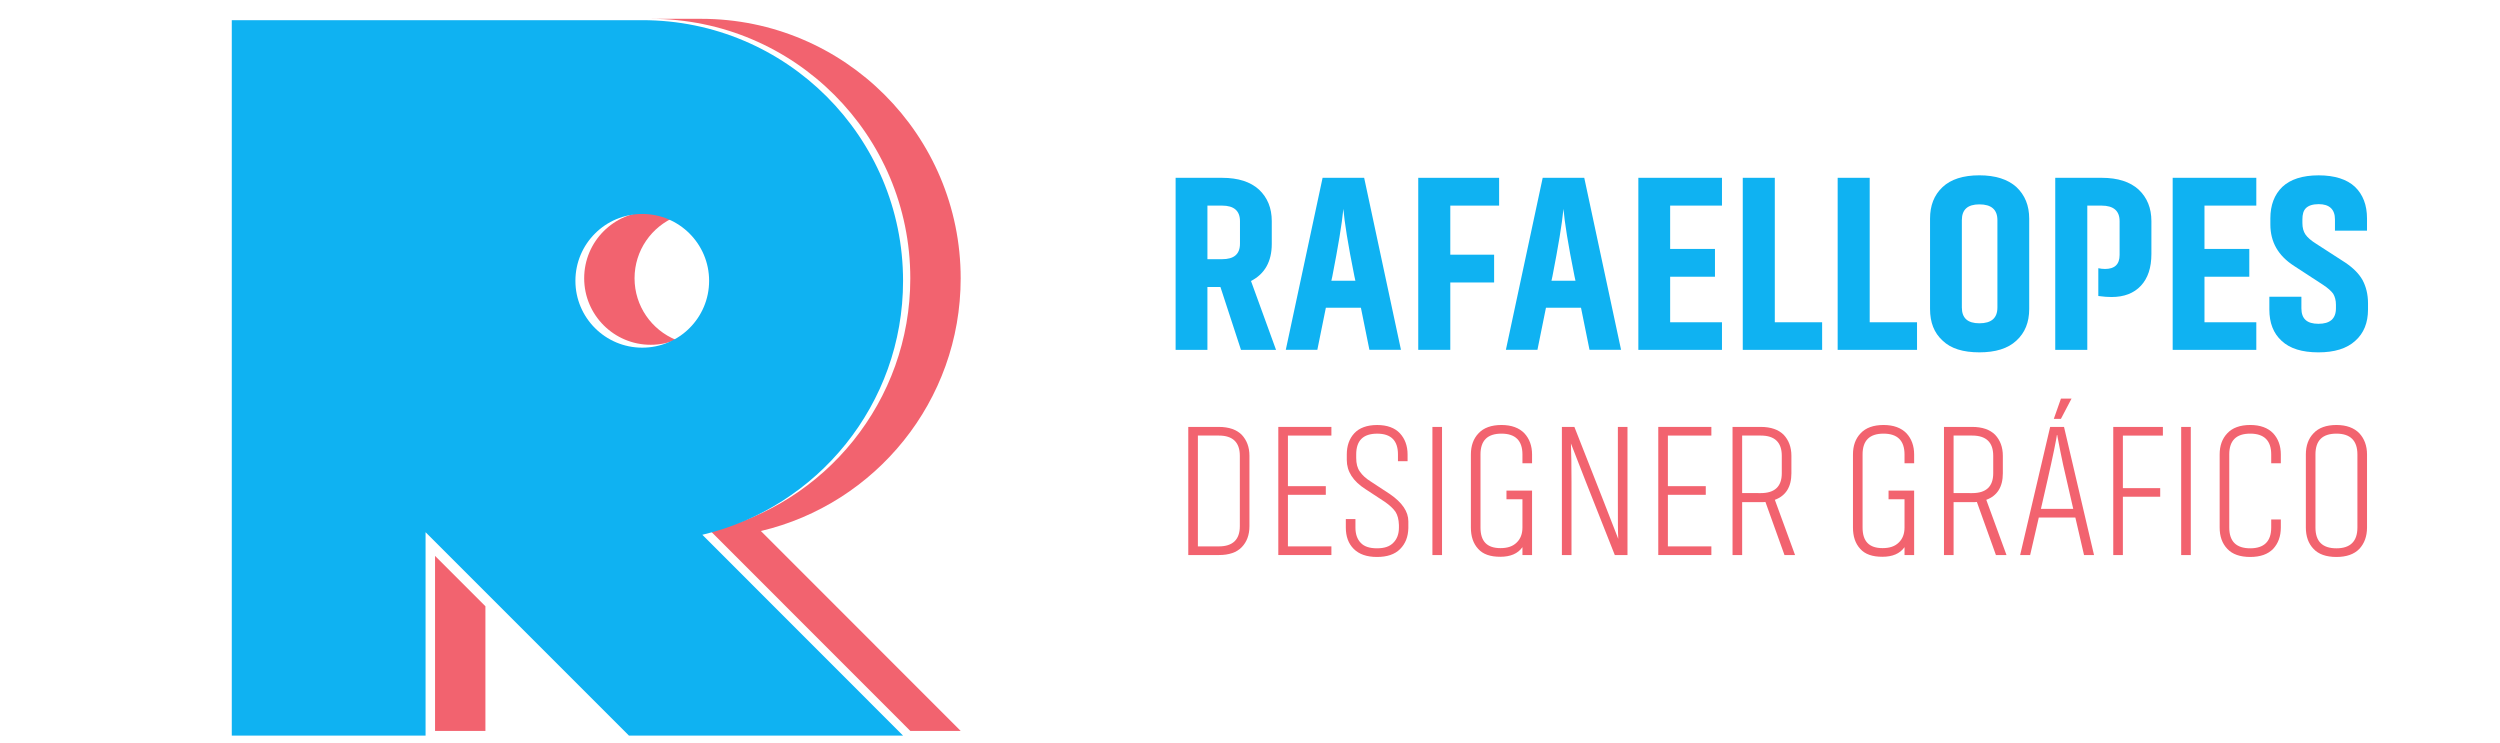 <?xml version="1.0" encoding="UTF-8" standalone="no"?>
<svg
   width="221"
   height="65.64"
   viewBox="0 0 221 65.64"
   version="1.1"
   id="svg18"
   sodipodi:docname="logoRafaellopes.svg"
   inkscape:version="1.1 (c68e22c387, 2021-05-23)"
   xmlns:inkscape="http://www.inkscape.org/namespaces/inkscape"
   xmlns:sodipodi="http://sodipodi.sourceforge.net/DTD/sodipodi-0.dtd"
   xmlns="http://www.w3.org/2000/svg"
   xmlns:svg="http://www.w3.org/2000/svg">
  <defs
     id="defs22" />
  <sodipodi:namedview
     id="namedview20"
     pagecolor="#ffffff"
     bordercolor="#666666"
     borderopacity="1.0"
     inkscape:pageshadow="2"
     inkscape:pageopacity="0.0"
     inkscape:pagecheckerboard="0"
     showgrid="false"
     inkscape:zoom="5.8642534"
     inkscape:cx="122.60725"
     inkscape:cy="32.484954"
     inkscape:window-width="2560"
     inkscape:window-height="1013"
     inkscape:window-x="1911"
     inkscape:window-y="-9"
     inkscape:window-maximized="1"
     inkscape:current-layer="svg18" />
  <g
     id="g3682"
     transform="matrix(1.515,0,0,1.515,-54.654,-53.397)"
     style="stroke-width:0.66">
    <g
       transform="matrix(0.089,0,0,0.089,-17.402,16.676)"
       id="g60"
       style="clip-rule:evenodd;fill-rule:evenodd;stroke-width:0.66;stroke-linejoin:round;stroke-miterlimit:2">
      <path
         d="m 1060.53,220.986 c 93.98,0 170.17,76.179 170.17,170.157 0,80.509 -55.92,147.944 -131,165.644 l 131.01,131.072 h -33.02 l -131,-131.072 c 75.08,-17.7 130.98,-85.135 130.98,-165.644 0,-93.978 -76.17,-170.157 -170.18,-170.157 z m -141.415,385.14 v 81.733 H 886.092 V 573.099 Z M 1044.01,431.461 c -5.1,2.084 -10.67,3.233 -16.52,3.233 -24.09,0 -43.623,-19.53 -43.623,-43.612 0,-24.12 19.533,-43.638 43.623,-43.638 5.85,0 11.42,1.148 16.52,3.232 -15.91,6.505 -27.12,22.135 -27.12,40.406 0,18.242 11.21,33.872 27.12,40.379 z"
         style="fill:#f2636f;fill-rule:nonzero;stroke-width:0.66"
         id="path58" />
    </g>
    <g
       transform="matrix(1.106,0,0,1.106,73.551,59.06)"
       id="g64"
       style="clip-rule:evenodd;fill-rule:evenodd;stroke-width:0.66;stroke-linejoin:round;stroke-miterlimit:2">
      <path
         d="m 0,-3.19 c -1.948,0 -3.527,-1.579 -3.527,-3.526 0,-1.95 1.579,-3.528 3.527,-3.528 1.949,0 3.527,1.578 3.527,3.528 0,1.947 -1.578,3.526 -3.527,3.526 M 3.169,6.681 C 9.239,5.25 13.759,-0.202 13.759,-6.711 13.759,-14.309 7.6,-20.468 0,-20.468 h -21.656 v 37.746 h 10.224 V 6.546 L -0.701,17.278 H 13.76 Z"
         style="fill:#0fb2f2;fill-rule:nonzero;stroke-width:0.66"
         id="path62" />
    </g>
  </g>
  <g
     aria-label="RAFAELLOPES"
     id="LOGOMARCA"
     style="font-weight:800;font-size:22.135px;font-family:Roboto-Black, Roboto;fill:#0fb2f2;stroke-width:1">
    <path
       d="m 106.736,18.176 h 1.306 c 1.04,0 1.572,0.465 1.572,1.372 v 1.992 c 0,0.93 -0.531,1.372 -1.572,1.372 h -1.306 z m 2.966,12.75 h 3.099 l -2.213,-6.087 c 1.217,-0.62 1.837,-1.727 1.837,-3.276 v -2.014 c 0,-1.151 -0.376,-2.081 -1.129,-2.789 -0.753,-0.686 -1.837,-1.04 -3.254,-1.04 h -4.117 v 15.207 h 2.811 v -5.556 h 1.151 z"
       style="font-weight:bold;font-family:Akhand-Extrabold;-inkscape-font-specification:'Akhand-Extrabold Bold'"
       id="path23904" />
    <path
       d="m 117.692,24.816 0.088,-0.398 c 0.509,-2.612 0.841,-4.582 0.974,-5.954 0.088,1.107 0.398,3.099 0.974,5.954 l 0.088,0.398 z m 3.364,6.109 h 2.789 l -3.254,-15.207 h -3.674 l -3.254,15.207 h 2.789 l 0.753,-3.719 h 3.099 z"
       style="font-weight:bold;font-family:Akhand-Extrabold;-inkscape-font-specification:'Akhand-Extrabold Bold'"
       id="path23906" />
    <path
       d="M 128.206,30.926 V 24.971 h 3.874 v -2.457 h -3.874 v -4.338 h 4.316 v -2.457 h -7.149 v 15.207 z"
       style="font-weight:bold;font-family:Akhand-Extrabold;-inkscape-font-specification:'Akhand-Extrabold Bold'"
       id="path23908" />
    <path
       d="m 137.149,24.816 0.088,-0.398 c 0.509,-2.612 0.841,-4.582 0.974,-5.954 0.088,1.107 0.398,3.099 0.974,5.954 l 0.088,0.398 z m 3.364,6.109 h 2.789 l -3.254,-15.207 h -3.674 l -3.254,15.207 h 2.789 l 0.753,-3.719 h 3.099 z"
       style="font-weight:bold;font-family:Akhand-Extrabold;-inkscape-font-specification:'Akhand-Extrabold Bold'"
       id="path23910" />
    <path
       d="m 152.223,28.491 h -4.582 v -4.029 h 3.962 V 22.005 h -3.962 v -3.829 h 4.582 v -2.457 h -7.393 v 15.207 h 7.393 z"
       style="font-weight:bold;font-family:Akhand-Extrabold;-inkscape-font-specification:'Akhand-Extrabold Bold'"
       id="path23912" />
    <path
       d="m 161.076,28.491 h -4.183 V 15.719 h -2.833 v 15.207 h 7.017 z"
       style="font-weight:bold;font-family:Akhand-Extrabold;-inkscape-font-specification:'Akhand-Extrabold Bold'"
       id="path23914" />
    <path
       d="m 169.465,28.491 h -4.183 V 15.719 h -2.833 v 15.207 h 7.017 z"
       style="font-weight:bold;font-family:Akhand-Extrabold;-inkscape-font-specification:'Akhand-Extrabold Bold'"
       id="path23916" />
    <path
       d="m 179.382,19.327 c 0,-1.151 -0.376,-2.081 -1.129,-2.789 -0.753,-0.686 -1.859,-1.04 -3.276,-1.04 -1.439,0 -2.523,0.354 -3.254,1.04 -0.753,0.708 -1.107,1.638 -1.107,2.789 v 7.991 c 0,1.173 0.354,2.103 1.107,2.789 0.73,0.708 1.815,1.04 3.254,1.04 1.417,0 2.523,-0.332 3.276,-1.04 0.753,-0.686 1.129,-1.616 1.129,-2.789 z m -2.811,7.858 c 0,0.93 -0.531,1.394 -1.594,1.394 -1.04,0 -1.549,-0.465 -1.549,-1.394 v -7.725 c 0,-0.93 0.509,-1.394 1.549,-1.394 1.062,0 1.594,0.465 1.594,1.394 z"
       style="font-weight:bold;font-family:Akhand-Extrabold;-inkscape-font-specification:'Akhand-Extrabold Bold'"
       id="path23918" />
    <path
       d="m 185.491,26.167 c 0.465,0.066 0.863,0.089 1.173,0.089 1.107,0 1.97,-0.332 2.59,-0.996 0.62,-0.664 0.93,-1.594 0.93,-2.811 V 19.548 c 0,-1.151 -0.376,-2.081 -1.129,-2.789 -0.753,-0.686 -1.837,-1.04 -3.254,-1.04 h -4.117 v 15.207 h 2.833 V 18.176 h 1.262 c 1.062,0 1.594,0.465 1.594,1.372 v 2.988 c 0,0.841 -0.443,1.24 -1.284,1.24 -0.199,0 -0.398,-0.022 -0.598,-0.066 z"
       style="font-weight:bold;font-family:Akhand-Extrabold;-inkscape-font-specification:'Akhand-Extrabold Bold'"
       id="path23920" />
    <path
       d="m 199.458,28.491 h -4.582 v -4.029 h 3.962 V 22.005 h -3.962 v -3.829 h 4.582 v -2.457 h -7.393 v 15.207 h 7.393 z"
       style="font-weight:bold;font-family:Akhand-Extrabold;-inkscape-font-specification:'Akhand-Extrabold Bold'"
       id="path23922" />
    <path
       d="m 205.346,25.171 c 0.443,0.288 0.73,0.553 0.908,0.797 0.155,0.266 0.243,0.576 0.243,0.974 v 0.31 c 0,0.93 -0.531,1.372 -1.549,1.372 -1.018,0 -1.505,-0.443 -1.505,-1.372 v -1.018 h -2.833 v 1.129 c 0,1.173 0.354,2.103 1.085,2.767 0.73,0.686 1.815,1.018 3.254,1.018 1.417,0 2.501,-0.332 3.254,-1.018 0.753,-0.664 1.129,-1.594 1.129,-2.767 v -0.553 c 0,-0.797 -0.177,-1.483 -0.487,-2.059 -0.31,-0.553 -0.819,-1.062 -1.505,-1.527 l -2.568,-1.66 c -0.465,-0.288 -0.797,-0.576 -0.974,-0.841 -0.177,-0.266 -0.266,-0.598 -0.266,-0.996 v -0.332 c 0,-0.443 0.088,-0.775 0.31,-0.996 0.221,-0.221 0.598,-0.354 1.129,-0.354 0.952,0 1.439,0.465 1.439,1.35 v 0.996 h 2.833 v -1.085 c 0,-1.173 -0.354,-2.103 -1.062,-2.789 -0.708,-0.664 -1.793,-1.018 -3.21,-1.018 -1.439,0 -2.501,0.354 -3.21,1.018 -0.708,0.686 -1.062,1.616 -1.062,2.789 v 0.531 c 0,1.549 0.686,2.767 2.103,3.674 z"
       style="font-weight:bold;font-family:Akhand-Extrabold;-inkscape-font-specification:'Akhand-Extrabold Bold'"
       id="path23924" />
  </g>
  <g
     aria-label="DESIGNER GRÁFICO"
     id="Lorem_Ipsun_Dolor"
     style="font-weight:300;font-size:17.007px;font-family:Roboto-Light, Roboto;fill:#f2636f">
    <path
       d="m 105.043,37.739 v 11.327 h 2.704 c 0.884,0 1.565,-0.221 2.024,-0.697 0.442,-0.459 0.68,-1.071 0.68,-1.854 V 40.29 c 0,-0.765 -0.238,-1.378 -0.68,-1.854 -0.459,-0.459 -1.139,-0.697 -2.024,-0.697 z m 0.85,10.561 v -9.796 h 1.854 c 1.225,0 1.854,0.595 1.854,1.786 v 6.225 c 0,1.19 -0.629,1.786 -1.854,1.786 z"
       style="font-weight:normal;font-family:Akhand-Extralight;-inkscape-font-specification:Akhand-Extralight"
       id="path23873" />
    <path
       d="m 117.696,48.3 h -3.844 v -4.558 h 3.35 v -0.765 h -3.35 v -4.473 h 3.844 V 37.739 h -4.694 v 11.327 h 4.694 z"
       style="font-weight:normal;font-family:Akhand-Extralight;-inkscape-font-specification:Akhand-Extralight"
       id="path23875" />
    <path
       d="m 122.407,44.355 c 0.442,0.306 0.748,0.595 0.952,0.884 0.187,0.289 0.289,0.68 0.306,1.173 v 0.221 c 0,0.578 -0.17,1.02 -0.493,1.344 -0.323,0.34 -0.799,0.493 -1.446,0.493 -0.646,0 -1.139,-0.153 -1.446,-0.493 -0.306,-0.323 -0.459,-0.765 -0.459,-1.344 v -0.748 h -0.85 v 0.748 c 0,0.782 0.221,1.412 0.697,1.888 0.476,0.476 1.156,0.714 2.058,0.714 0.884,0 1.565,-0.221 2.041,-0.697 0.476,-0.476 0.714,-1.088 0.731,-1.854 v -0.595 c 0,-0.867 -0.544,-1.667 -1.633,-2.415 l -1.684,-1.105 c -0.442,-0.272 -0.765,-0.578 -0.969,-0.884 -0.221,-0.306 -0.323,-0.697 -0.323,-1.207 v -0.306 c 0,-1.225 0.612,-1.837 1.854,-1.837 1.225,0 1.837,0.612 1.837,1.837 v 0.595 h 0.85 v -0.595 c 0,-0.765 -0.238,-1.395 -0.68,-1.871 -0.442,-0.476 -1.122,-0.731 -2.007,-0.731 -0.901,0 -1.582,0.255 -2.024,0.731 -0.442,0.476 -0.663,1.105 -0.663,1.871 v 0.493 c 0,1.003 0.544,1.871 1.667,2.585 z"
       style="font-weight:normal;font-family:Akhand-Extralight;-inkscape-font-specification:Akhand-Extralight"
       id="path23877" />
    <path
       d="M 127.475,49.066 V 37.739 H 126.625 v 11.327 z"
       style="font-weight:normal;font-family:Akhand-Extralight;-inkscape-font-specification:Akhand-Extralight"
       id="path23879" />
    <path
       d="m 130.026,46.634 c 0,0.782 0.204,1.412 0.646,1.888 0.425,0.476 1.071,0.697 1.956,0.697 0.884,0 1.548,-0.272 1.956,-0.85 v 0.697 h 0.85 v -5.697 h -2.262 v 0.765 h 1.412 v 2.5 c 0,0.561 -0.17,1.003 -0.51,1.327 -0.34,0.34 -0.816,0.493 -1.429,0.493 -1.19,0 -1.769,-0.595 -1.769,-1.82 v -6.463 c 0,-1.225 0.612,-1.837 1.854,-1.837 1.225,0 1.854,0.612 1.854,1.837 v 0.782 h 0.85 v -0.782 c 0,-0.765 -0.238,-1.395 -0.68,-1.871 -0.459,-0.476 -1.139,-0.731 -2.024,-0.731 -0.901,0 -1.582,0.255 -2.024,0.731 -0.459,0.476 -0.68,1.105 -0.68,1.871 z"
       style="font-weight:normal;font-family:Akhand-Extralight;-inkscape-font-specification:Akhand-Extralight"
       id="path23881" />
    <path
       d="m 142.748,49.066 h 1.122 V 37.739 h -0.85 v 6.463 c 0,1.769 0,2.908 0.034,3.435 l -1.344,-3.452 -2.534,-6.446 h -1.105 v 11.327 h 0.85 v -6.429 c 0,-1.429 -0.017,-2.585 -0.051,-3.435 l 1.344,3.452 z"
       style="font-weight:normal;font-family:Akhand-Extralight;-inkscape-font-specification:Akhand-Extralight"
       id="path23883" />
    <path
       d="m 151.285,48.3 h -3.844 v -4.558 h 3.35 v -0.765 h -3.35 v -4.473 h 3.844 V 37.739 h -4.694 v 11.327 h 4.694 z"
       style="font-weight:normal;font-family:Akhand-Extralight;-inkscape-font-specification:Akhand-Extralight"
       id="path23885" />
    <path
       d="m 154.006,43.589 v -5.085 h 1.65 c 1.225,0 1.854,0.595 1.854,1.786 v 1.548 c 0,1.173 -0.629,1.752 -1.854,1.752 z m 4.677,5.476 -1.786,-4.881 c 0.969,-0.357 1.463,-1.139 1.463,-2.347 V 40.29 c 0,-0.765 -0.238,-1.378 -0.68,-1.854 -0.459,-0.459 -1.139,-0.697 -2.024,-0.697 h -2.5 v 11.327 h 0.85 v -4.677 h 1.65 c 0.17,0 0.306,0 0.408,-0.017 l 1.684,4.694 z"
       style="font-weight:normal;font-family:Akhand-Extralight;-inkscape-font-specification:Akhand-Extralight"
       id="path23887" />
    <path
       d="m 163.802,46.634 c 0,0.782 0.204,1.412 0.646,1.888 0.425,0.476 1.071,0.697 1.956,0.697 0.884,0 1.548,-0.272 1.956,-0.85 v 0.697 h 0.85 v -5.697 h -2.262 v 0.765 h 1.412 v 2.5 c 0,0.561 -0.17,1.003 -0.51,1.327 -0.34,0.34 -0.816,0.493 -1.429,0.493 -1.19,0 -1.769,-0.595 -1.769,-1.82 v -6.463 c 0,-1.225 0.612,-1.837 1.854,-1.837 1.225,0 1.854,0.612 1.854,1.837 v 0.782 h 0.85 v -0.782 c 0,-0.765 -0.238,-1.395 -0.68,-1.871 -0.459,-0.476 -1.139,-0.731 -2.024,-0.731 -0.901,0 -1.582,0.255 -2.024,0.731 -0.459,0.476 -0.68,1.105 -0.68,1.871 z"
       style="font-weight:normal;font-family:Akhand-Extralight;-inkscape-font-specification:Akhand-Extralight"
       id="path23889" />
    <path
       d="m 172.697,43.589 v -5.085 h 1.65 c 1.224,0 1.854,0.595 1.854,1.786 v 1.548 c 0,1.173 -0.629,1.752 -1.854,1.752 z m 4.677,5.476 -1.786,-4.881 c 0.969,-0.357 1.463,-1.139 1.463,-2.347 V 40.29 c 0,-0.765 -0.238,-1.378 -0.68,-1.854 -0.459,-0.459 -1.139,-0.697 -2.024,-0.697 h -2.5 v 11.327 h 0.85 v -4.677 h 1.65 c 0.17,0 0.306,0 0.408,-0.017 l 1.684,4.694 z"
       style="font-weight:normal;font-family:Akhand-Extralight;-inkscape-font-specification:Akhand-Extralight"
       id="path23891" />
    <path
       d="m 183.122,35.239 h -0.935 l -0.629,1.786 h 0.629 z m -2.704,9.745 0.595,-2.602 c 0.476,-2.092 0.748,-3.435 0.833,-4.014 l 0.051,0.306 c 0.034,0.204 0.119,0.646 0.255,1.31 0.136,0.68 0.306,1.48 0.527,2.398 l 0.595,2.602 z m 3.81,4.082 h 0.884 L 182.459,37.739 h -1.225 l -2.653,11.327 h 0.884 l 0.765,-3.316 h 3.231 z"
       style="font-weight:normal;font-family:Akhand-Extralight;-inkscape-font-specification:Akhand-Extralight"
       id="path23893" />
    <path
       d="m 187.663,49.066 v -5.153 h 3.299 v -0.765 h -3.299 v -4.643 h 3.537 V 37.739 h -4.388 v 11.327 z"
       style="font-weight:normal;font-family:Akhand-Extralight;-inkscape-font-specification:Akhand-Extralight"
       id="path23895" />
    <path
       d="M 193.666,49.066 V 37.739 h -0.85 v 11.327 z"
       style="font-weight:normal;font-family:Akhand-Extralight;-inkscape-font-specification:Akhand-Extralight"
       id="path23897" />
    <path
       d="m 200.775,45.919 v 0.714 c 0,1.225 -0.629,1.837 -1.854,1.837 -1.242,0 -1.854,-0.612 -1.854,-1.837 v -6.463 c 0,-1.225 0.612,-1.837 1.854,-1.837 1.225,0 1.854,0.612 1.854,1.837 v 0.782 h 0.85 v -0.782 c 0,-0.765 -0.238,-1.395 -0.68,-1.871 -0.459,-0.476 -1.139,-0.731 -2.024,-0.731 -0.901,0 -1.582,0.255 -2.024,0.731 -0.459,0.476 -0.68,1.105 -0.68,1.871 v 6.463 c 0,0.782 0.221,1.412 0.68,1.888 0.442,0.476 1.122,0.714 2.024,0.714 0.884,0 1.565,-0.238 2.024,-0.714 0.442,-0.476 0.68,-1.105 0.68,-1.888 v -0.714 z"
       style="font-weight:normal;font-family:Akhand-Extralight;-inkscape-font-specification:Akhand-Extralight"
       id="path23899" />
    <path
       d="m 209.245,40.171 c 0,-0.765 -0.238,-1.395 -0.68,-1.871 -0.459,-0.476 -1.139,-0.731 -2.024,-0.731 -0.901,0 -1.582,0.255 -2.024,0.731 -0.459,0.476 -0.68,1.105 -0.68,1.871 v 6.463 c 0,0.782 0.221,1.412 0.68,1.888 0.442,0.476 1.122,0.714 2.024,0.714 0.884,0 1.565,-0.238 2.024,-0.714 0.442,-0.476 0.68,-1.105 0.68,-1.888 z m -0.85,6.463 c 0,1.225 -0.629,1.837 -1.854,1.837 -1.242,0 -1.854,-0.612 -1.854,-1.837 v -6.463 c 0,-1.225 0.612,-1.837 1.854,-1.837 1.225,0 1.854,0.612 1.854,1.837 z"
       style="font-weight:normal;font-family:Akhand-Extralight;-inkscape-font-specification:Akhand-Extralight"
       id="path23901" />
  </g>
</svg>
